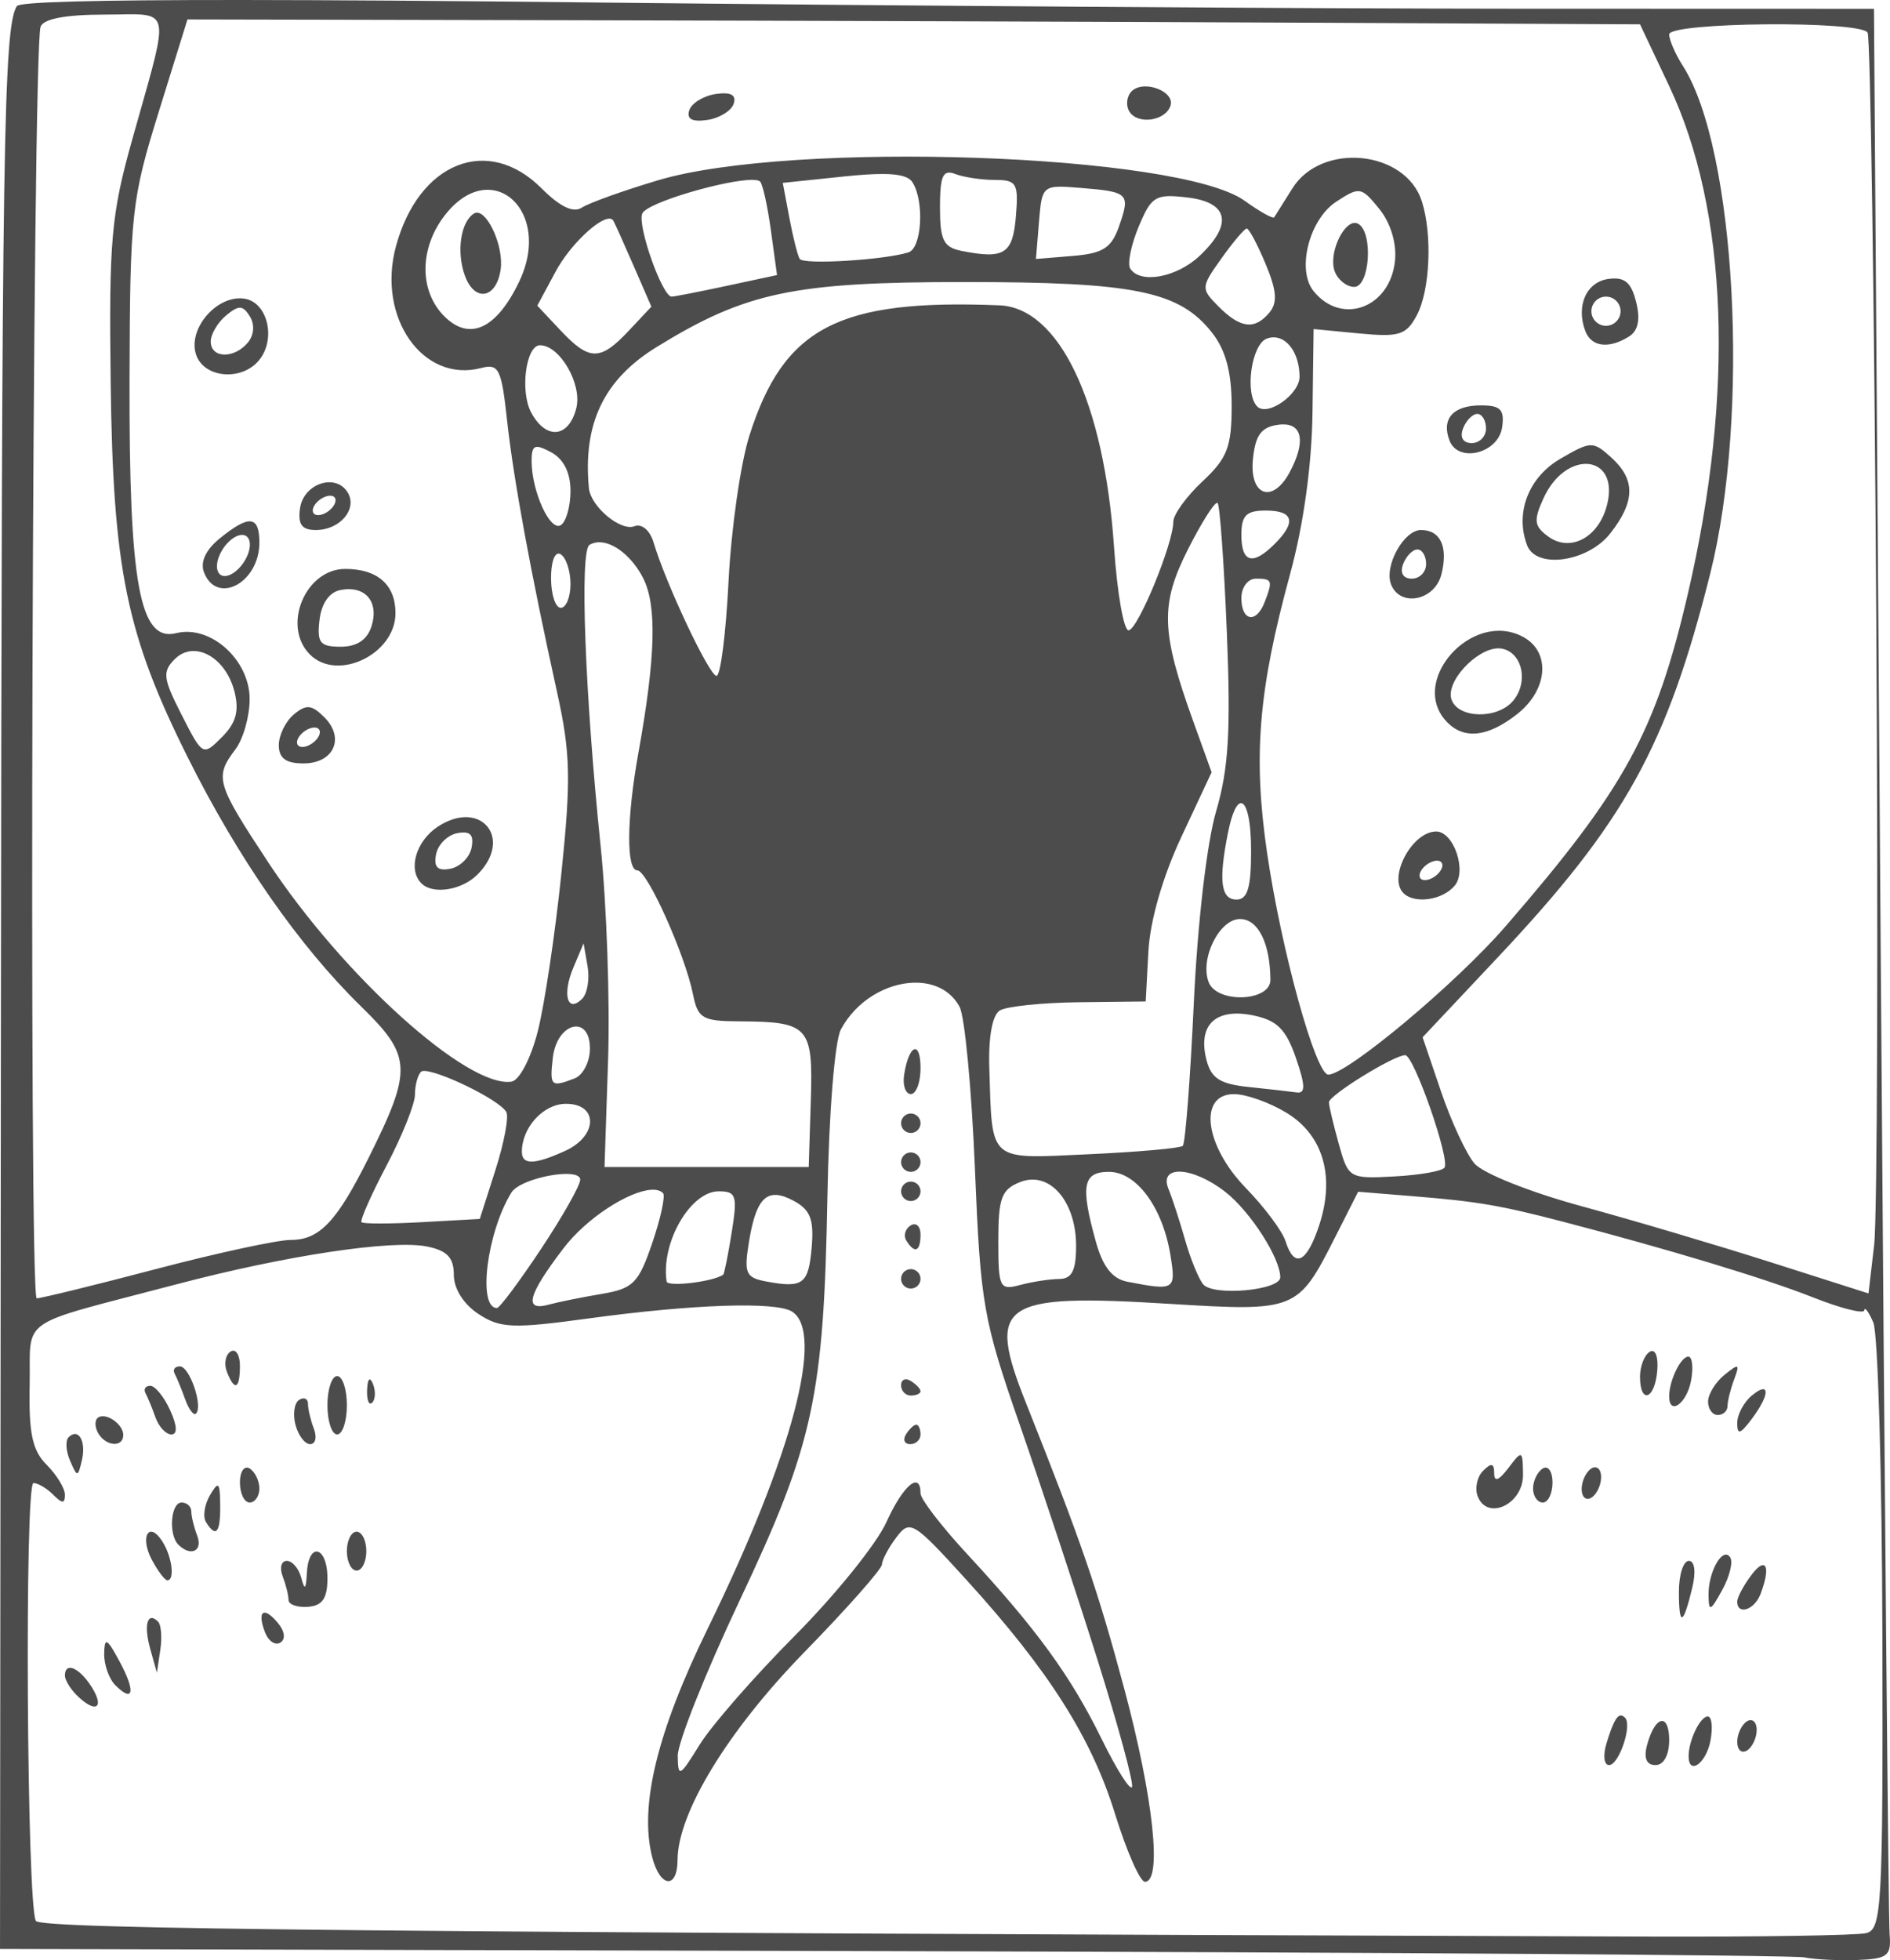 <?xml version="1.0" encoding="UTF-8" standalone="no"?>
<!-- Created with Inkscape (http://www.inkscape.org/) -->

<svg
   xmlns:dc="http://purl.org/dc/elements/1.1/"
   xmlns:cc="http://creativecommons.org/ns#"
   xmlns:rdf="http://www.w3.org/1999/02/22-rdf-syntax-ns#"
   xmlns:svg="http://www.w3.org/2000/svg"
   xmlns="http://www.w3.org/2000/svg"
   xmlns:sodipodi="http://sodipodi.sourceforge.net/DTD/sodipodi-0.dtd"
   xmlns:inkscape="http://www.inkscape.org/namespaces/inkscape"
   width="68.576mm"
   height="71.107mm"
   viewBox="0 0 242.984 251.956"
   id="svg10921"
   version="1.1"
   inkscape:version="0.91 r13725"
   sodipodi:docname="snake_enter.svg">
  <defs
     id="defs10923" />
  <sodipodi:namedview
     id="base"
     pagecolor="#ffffff"
     bordercolor="#666666"
     borderopacity="1.0"
     inkscape:pageopacity="0.0"
     inkscape:pageshadow="2"
     inkscape:zoom="1.4"
     inkscape:cx="-132.94157"
     inkscape:cy="72.781622"
     inkscape:document-units="px"
     inkscape:current-layer="layer1"
     showgrid="false"
     fit-margin-top="0"
     fit-margin-left="0"
     fit-margin-right="0"
     fit-margin-bottom="0"
     inkscape:window-width="1366"
     inkscape:window-height="744"
     inkscape:window-x="0"
     inkscape:window-y="24"
     inkscape:window-maximized="1" />
  <g
     inkscape:label="Layer 1"
     inkscape:groupmode="layer"
     id="layer1"
     transform="translate(-298.508,-412.099)">
    <path
       style="fill:#000000;opacity:0.7"
       d="M 31.031 0 C 12.016 -0.009 2.493 0.252 2.162 0.787 C 0.456 3.548 0.223 18.438 0.113 132.383 L 0 250.508 L 114.725 250.793 C 177.823 250.95 230.574 251.31 231.949 251.59 C 233.324 251.87 236.418 252.021 238.824 251.928 C 242.689 251.777 243.169 251.393 242.936 248.633 C 242.79 246.914 242.278 190.523 241.797 123.32 L 240.924 1.133 L 194.562 1.119 C 169.063 1.112 115.518 0.748 75.574 0.311 C 57.266 0.11 42.44 0.006 31.031 0 z M 16.346 1.842 C 22.137 1.776 21.324 2.489 16.945 18.127 C 14.3 27.575 13.997 31.004 14.225 49.072 C 14.528 73.178 16.235 81.503 24.105 97.287 C 30.59 110.293 38.441 121.579 46.416 129.359 C 52.957 135.741 53.048 137.462 47.424 148.752 C 43.295 157.04 41.082 159.377 37.361 159.377 C 35.659 159.377 27.855 161.064 20.02 163.127 C 12.185 165.189 5.298 166.877 4.717 166.877 C 3.669 166.877 4.158 6.437 5.215 3.439 C 5.575 2.419 8.43 1.877 13.451 1.877 C 14.557 1.877 15.518 1.851 16.346 1.842 z M 24.098 2.502 L 74.658 2.605 C 102.467 2.662 144.486 2.803 168.033 2.918 L 210.848 3.127 L 214.602 11.072 C 222.156 27.062 223.021 50.395 217.016 76.252 C 212.864 94.127 208.9 101.361 193.537 119.09 C 187.19 126.414 173.185 138.127 170.773 138.127 C 169.156 138.127 164.768 122.288 162.926 109.803 C 161.074 97.256 161.767 88.767 165.869 73.752 C 167.587 67.466 168.652 59.768 168.74 53.023 L 168.881 42.297 L 174.74 42.859 C 179.88 43.353 180.789 43.069 182.143 40.539 C 183.848 37.352 184.169 30.196 182.801 25.885 C 180.71 19.296 169.896 18.218 166.146 24.225 C 165.021 26.027 163.974 27.693 163.82 27.926 C 163.666 28.158 161.951 27.202 160.006 25.801 C 151.618 19.758 101.831 18.023 84.594 23.174 C 80.125 24.509 75.726 26.086 74.818 26.68 C 73.706 27.406 72.006 26.595 69.604 24.193 C 62.709 17.299 53.811 20.863 50.896 31.688 C 48.439 40.813 54.368 49.261 61.855 47.303 C 64.122 46.71 64.467 47.4 65.18 53.947 C 66.007 61.547 68.22 73.579 71.635 89.055 C 73.344 96.802 73.422 100.142 72.176 112.229 C 71.375 119.996 70.008 129.141 69.139 132.551 C 68.246 136.051 66.776 138.87 65.764 139.027 C 60.144 139.898 44.12 125.457 34.479 110.834 C 27.779 100.673 27.555 99.902 30.26 96.326 C 31.269 94.992 32.094 92.078 32.094 89.854 C 32.094 84.806 27.046 80.279 22.648 81.383 C 17.955 82.561 16.58 75.082 16.652 48.752 C 16.711 27.436 16.909 25.627 20.406 14.377 L 24.098 2.502 z M 226.986 3.127 C 233.242 3.07 239.619 3.406 240.104 4.189 C 240.464 4.773 240.967 38.664 241.221 79.502 C 241.474 120.34 241.353 156.564 240.951 160.002 L 240.221 166.252 L 227.721 162.266 C 220.846 160.073 209.877 156.823 203.346 155.045 C 196.695 153.234 190.625 150.813 189.551 149.539 C 188.495 148.288 186.566 144.129 185.264 140.297 L 182.895 133.328 L 192.574 123.041 C 208.912 105.674 214.281 95.977 219.867 73.752 C 225.008 53.299 223.175 19.133 216.365 8.484 C 215.391 6.962 214.596 5.134 214.596 4.422 C 214.596 3.634 220.73 3.184 226.986 3.127 z M 147.449 11.113 C 146.695 11.076 145.969 11.252 145.494 11.727 C 144.844 12.377 144.71 13.552 145.195 14.338 C 146.261 16.062 149.826 15.559 150.48 13.594 C 150.905 12.318 149.108 11.196 147.449 11.113 z M 93.25 12 C 92.914 11.985 92.504 12.013 92.02 12.084 C 90.45 12.314 88.918 13.253 88.615 14.17 C 88.242 15.303 88.981 15.704 90.92 15.42 C 92.49 15.19 94.022 14.251 94.324 13.334 C 94.604 12.484 94.258 12.046 93.25 12 z M 121.838 22.205 C 122.098 22.151 122.422 22.215 122.822 22.369 C 123.91 22.786 126.192 23.127 127.896 23.127 C 130.711 23.127 130.96 23.556 130.607 27.805 C 130.206 32.643 129.127 33.335 123.658 32.258 C 121.297 31.793 120.846 30.892 120.846 26.656 C 120.846 23.59 121.057 22.366 121.838 22.205 z M 113.576 22.363 C 115.739 22.379 116.86 22.724 117.311 23.434 C 118.867 25.886 118.516 31.903 116.783 32.443 C 113.613 33.432 103.288 34.049 102.812 33.279 C 102.542 32.842 101.944 30.463 101.48 27.994 L 100.637 23.506 L 108.477 22.686 C 110.605 22.463 112.278 22.354 113.576 22.363 z M 96.768 23.119 C 97.245 23.126 97.579 23.195 97.723 23.338 C 98.059 23.674 98.685 26.516 99.115 29.652 L 99.896 35.355 L 93.434 36.742 C 89.879 37.504 86.689 38.127 86.344 38.127 C 85.151 38.127 81.941 29.08 82.561 27.465 C 83.107 26.04 93.428 23.071 96.768 23.119 z M 136.08 24.002 C 136.786 23.982 137.718 24.056 138.957 24.156 C 145.127 24.656 145.341 24.872 143.867 29.09 C 142.892 31.878 141.806 32.574 137.93 32.895 L 133.184 33.287 L 133.576 28.52 C 133.869 24.965 133.961 24.062 136.08 24.002 z M 62.414 24.4 C 66.673 24.158 69.869 29.651 66.762 36.166 C 63.847 42.279 60.367 43.9 57.123 40.656 C 53.851 37.384 53.901 31.846 57.24 27.602 C 58.918 25.468 60.747 24.495 62.414 24.4 z M 174.537 24.572 C 175.385 24.539 176.027 25.249 177.318 26.844 C 178.782 28.651 179.575 31.256 179.346 33.514 C 178.731 39.575 172.477 41.898 168.867 37.406 C 166.672 34.675 168.316 28.203 171.783 25.932 C 173.094 25.073 173.877 24.598 174.537 24.572 z M 150.166 25.215 C 150.815 25.191 151.613 25.262 152.635 25.381 C 157.967 26.003 158.554 28.821 154.201 32.91 C 151.252 35.681 146.547 36.526 145.301 34.51 C 144.921 33.895 145.414 31.474 146.395 29.127 C 147.619 26.195 148.219 25.285 150.166 25.215 z M 61.223 27.342 C 61.123 27.355 61.027 27.389 60.934 27.447 C 59.215 28.51 58.652 32.418 59.779 35.467 C 61.043 38.884 63.81 38.394 64.361 34.656 C 64.792 31.738 62.718 27.142 61.223 27.342 z M 78.359 28.102 C 78.566 28.106 78.728 28.18 78.832 28.338 C 78.982 28.565 80.148 31.153 81.424 34.086 L 83.742 39.418 L 80.826 42.523 C 77.16 46.425 75.77 46.414 72.053 42.457 L 69.074 39.287 L 71.453 34.871 C 73.248 31.538 76.915 28.072 78.359 28.102 z M 174.02 28.666 C 172.49 28.925 170.795 32.795 171.607 34.912 C 172.022 35.993 173.146 36.877 174.104 36.877 C 176.092 36.877 176.566 29.97 174.658 28.791 C 174.454 28.665 174.238 28.629 174.02 28.666 z M 160.287 29.377 C 160.575 29.377 161.666 31.424 162.711 33.926 C 164.14 37.345 164.263 38.897 163.201 40.176 C 161.319 42.443 159.452 42.217 156.643 39.379 C 154.373 37.087 154.384 36.935 157.041 33.203 C 158.539 31.099 159.999 29.377 160.287 29.377 z M 207.482 35.795 C 207.257 35.799 207.012 35.822 206.75 35.859 C 203.933 36.262 202.587 39.352 203.824 42.576 C 204.603 44.606 206.874 44.875 209.451 43.242 C 210.613 42.507 210.908 41.045 210.346 38.805 C 209.787 36.579 209.061 35.763 207.482 35.795 z M 123.971 36.252 C 145.902 36.252 151.624 37.422 155.824 42.762 C 157.582 44.996 158.346 47.842 158.346 52.17 C 158.346 57.452 157.788 58.895 154.596 61.877 C 152.533 63.804 150.844 66.139 150.844 67.066 C 150.842 69.844 146.361 80.772 145.121 81.021 C 144.488 81.149 143.632 76.308 143.219 70.266 C 141.949 51.699 136.182 39.557 128.486 39.246 C 107.791 38.411 100.762 42.075 96.342 56 C 95.206 59.577 94.003 67.986 93.666 74.689 C 93.329 81.393 92.633 86.877 92.119 86.877 C 91.194 86.877 85.613 75.054 84.035 69.754 C 83.563 68.167 82.519 67.273 81.566 67.639 C 79.774 68.326 75.93 65.102 75.707 62.725 C 74.927 54.424 77.646 48.771 84.426 44.6 C 95.885 37.549 102.031 36.252 123.971 36.252 z M 206.471 38.127 C 207.502 38.127 208.346 38.971 208.346 40.002 C 208.346 41.033 207.502 41.877 206.471 41.877 C 205.439 41.877 204.596 41.033 204.596 40.002 C 204.596 38.971 205.439 38.127 206.471 38.127 z M 30.742 38.346 C 27.45 38.422 24.204 42.427 25.191 45.537 C 26.157 48.581 31.021 49.051 33.287 46.32 C 35.546 43.599 34.408 38.815 31.4 38.385 C 31.182 38.353 30.962 38.341 30.742 38.346 z M 30.867 39.557 C 31.315 39.574 31.671 39.941 32.119 40.666 C 32.764 41.71 32.664 43.068 31.871 44.023 C 30.107 46.149 27.094 46.075 27.094 43.906 C 27.094 42.959 27.981 41.448 29.064 40.549 C 29.88 39.872 30.42 39.539 30.867 39.557 z M 163.654 43.361 C 165.504 43.29 167.05 45.435 167.076 48.396 C 167.096 50.666 162.972 53.587 161.635 52.25 C 160 50.616 160.879 44.286 162.846 43.531 C 163.119 43.426 163.39 43.372 163.654 43.361 z M 69.424 44.377 C 71.971 44.377 74.865 49.38 74.094 52.451 C 73.127 56.301 70.195 56.585 68.283 53.012 C 66.831 50.299 67.613 44.377 69.424 44.377 z M 190.381 52.105 C 186.82 52.105 185.281 53.832 186.354 56.627 C 187.484 59.572 192.643 58.269 193.119 54.918 C 193.442 52.642 192.92 52.105 190.381 52.105 z M 189.93 53.203 C 190.544 53.203 191.047 54.047 191.047 55.078 C 191.047 56.109 190.221 56.953 189.211 56.953 C 188.095 56.953 187.655 56.22 188.094 55.078 C 188.49 54.047 189.316 53.203 189.93 53.203 z M 164.838 54.553 C 167.467 54.469 167.869 56.845 165.801 60.709 C 163.619 64.786 160.627 63.744 161.078 59.064 C 161.378 55.951 162.127 54.91 164.283 54.604 C 164.478 54.576 164.663 54.558 164.838 54.553 z M 204.465 57.234 C 203.61 57.258 202.557 57.833 200.586 58.98 C 196.502 61.356 194.745 65.958 196.338 70.107 C 197.515 73.176 204.135 72.231 207.004 68.584 C 210.245 64.464 210.287 61.641 207.148 58.801 C 205.976 57.74 205.32 57.211 204.465 57.234 z M 69.127 57.441 C 69.505 57.466 70.054 57.704 70.844 58.127 C 72.463 58.994 73.344 60.745 73.344 63.098 C 73.344 65.095 72.781 67.078 72.092 67.504 C 70.714 68.356 68.344 63.138 68.344 59.252 C 68.344 57.955 68.497 57.4 69.127 57.441 z M 204.225 59.641 C 206.109 59.834 207.427 61.632 206.613 64.875 C 205.561 69.068 201.899 71.048 199.051 68.965 C 197.226 67.631 197.135 66.906 198.441 64.039 C 199.889 60.861 202.34 59.448 204.225 59.641 z M 42.191 61.99 C 40.568 62.064 38.853 63.348 38.57 65.328 C 38.274 67.406 38.799 68.127 40.605 68.127 C 43.719 68.127 46.005 65.41 44.686 63.275 C 44.106 62.338 43.166 61.946 42.191 61.99 z M 42.445 63.713 C 43.133 63.713 43.347 64.275 42.922 64.963 C 42.497 65.65 41.588 66.213 40.9 66.213 C 40.213 66.213 39.997 65.65 40.422 64.963 C 40.847 64.275 41.758 63.713 42.445 63.713 z M 156.469 64.637 C 156.498 64.632 156.523 64.638 156.541 64.656 C 156.831 64.946 157.365 72.421 157.727 81.268 C 158.246 93.967 157.954 98.816 156.342 104.303 C 155.156 108.337 153.955 118.695 153.477 128.994 C 153.024 138.752 152.386 146.983 152.061 147.285 C 151.735 147.587 146.301 148.071 139.982 148.361 C 126.939 148.961 127.577 149.514 127.188 137.299 C 127.06 133.298 127.572 130.479 128.537 129.883 C 129.393 129.354 133.963 128.878 138.693 128.824 L 147.295 128.725 L 147.641 122.307 C 147.854 118.341 149.473 112.713 151.877 107.576 L 155.768 99.264 L 153.422 92.758 C 149.245 81.168 149.14 77.69 152.756 70.555 C 154.435 67.242 156.036 64.702 156.469 64.637 z M 162.721 65.627 C 166.307 65.627 166.703 67.09 163.881 69.912 C 161.059 72.734 159.596 72.338 159.596 68.752 C 159.596 66.252 160.221 65.627 162.721 65.627 z M 32.225 67.02 C 31.428 66.93 30.161 67.657 28.275 69.184 C 26.454 70.658 25.715 72.234 26.223 73.559 C 27.864 77.837 33.344 74.908 33.344 69.752 C 33.344 68.013 33.021 67.109 32.225 67.02 z M 182.689 68.127 C 180.477 68.127 177.928 72.738 178.834 75.1 C 179.984 78.098 184.463 77.217 185.314 73.824 C 186.201 70.294 185.202 68.127 182.689 68.127 z M 31.121 68.754 C 32.111 68.754 32.421 69.943 31.809 71.396 C 31.197 72.85 29.885 74.041 28.895 74.041 C 27.904 74.041 27.595 72.85 28.207 71.396 C 28.819 69.943 30.131 68.754 31.121 68.754 z M 76.973 69.699 C 78.838 69.651 81.217 71.471 82.666 74.273 C 84.474 77.77 84.297 84.453 82.07 96.795 C 80.55 105.22 80.493 111.877 81.941 111.877 C 83.209 111.877 88.074 122.71 89.092 127.799 C 89.712 130.902 90.31 131.255 95 131.279 C 104.016 131.327 104.542 131.91 104.238 141.51 L 103.971 150.002 L 90.844 150.002 L 77.719 150.002 L 78.176 136.252 C 78.426 128.689 77.995 116.314 77.217 108.752 C 75.191 89.062 74.514 70.824 75.781 70.041 C 76.139 69.82 76.542 69.71 76.973 69.699 z M 182.229 70.627 C 182.842 70.627 183.346 71.471 183.346 72.502 C 183.346 73.533 182.519 74.377 181.51 74.377 C 180.393 74.377 179.954 73.644 180.393 72.502 C 180.788 71.471 181.615 70.627 182.229 70.627 z M 71.832 71.162 C 71.916 71.166 72.003 71.196 72.094 71.252 C 72.781 71.677 73.344 73.398 73.344 75.076 C 73.344 76.754 72.781 78.127 72.094 78.127 C 71.406 78.127 70.844 76.406 70.844 74.303 C 70.844 72.351 71.244 71.134 71.832 71.162 z M 44.389 73.127 C 39.243 73.127 36.202 80.486 39.844 84.127 C 43.394 87.677 50.844 84.075 50.844 78.809 C 50.844 75.163 48.532 73.127 44.389 73.127 z M 161.471 74.377 C 163.575 74.377 163.658 74.607 162.586 77.4 C 161.514 80.193 159.596 79.857 159.596 76.877 C 159.596 75.488 160.429 74.377 161.471 74.377 z M 44.914 75.73 C 47.373 75.774 48.637 77.737 47.76 80.502 C 47.206 82.247 45.879 83.127 43.803 83.127 C 41.134 83.127 40.736 82.628 41.074 79.701 C 41.323 77.549 42.332 76.111 43.789 75.834 C 44.186 75.759 44.563 75.724 44.914 75.73 z M 192.639 81.078 C 186.941 81.152 181.738 88.519 186.096 92.877 C 188.301 95.082 191.33 94.714 195.051 91.787 C 199.03 88.657 199.397 83.778 195.797 81.852 C 194.765 81.3 193.694 81.064 192.639 81.078 z M 192.555 83.336 C 192.741 83.33 192.922 83.344 193.096 83.377 C 195.722 83.883 196.54 87.659 194.545 90.062 C 192.566 92.447 187.558 92.391 186.631 89.975 C 185.76 87.706 189.764 83.422 192.555 83.336 z M 25.129 83.686 C 27.216 83.831 29.378 85.844 30.15 88.922 C 30.77 91.39 30.339 92.938 28.529 94.748 C 26.077 97.2 26.052 97.187 23.348 91.885 C 20.957 87.199 20.851 86.336 22.467 84.721 C 23.247 83.94 24.18 83.619 25.129 83.686 z M 39.729 90.902 C 39.152 90.847 38.582 91.163 37.783 91.826 C 36.717 92.711 35.844 94.49 35.844 95.781 C 35.844 97.459 36.748 98.127 39.01 98.127 C 42.902 98.127 44.379 94.877 41.703 92.201 C 40.886 91.384 40.305 90.957 39.729 90.902 z M 40.424 93.512 C 41.111 93.512 41.327 94.074 40.902 94.762 C 40.477 95.449 39.566 96.012 38.879 96.012 C 38.191 96.012 37.977 95.449 38.402 94.762 C 38.827 94.074 39.736 93.512 40.424 93.512 z M 159.584 103.236 C 160.287 103.301 160.846 105.456 160.846 109.377 C 160.846 114.099 160.387 115.627 158.971 115.627 C 156.95 115.627 156.64 113.207 157.875 107.033 C 158.402 104.399 159.037 103.186 159.584 103.236 z M 60.066 105.037 C 58.968 104.992 57.671 105.349 56.293 106.252 C 53.474 108.099 52.408 111.775 54.178 113.545 C 55.651 115.018 59.359 114.436 61.381 112.414 C 64.869 108.926 63.362 105.172 60.066 105.037 z M 184.641 106.877 C 181.541 106.877 178.405 112.772 180.428 114.795 C 181.864 116.231 185.476 115.704 187.029 113.832 C 188.616 111.92 186.884 106.877 184.641 106.877 z M 59.762 107.008 C 60.63 107.075 60.874 107.673 60.631 108.938 C 60.389 110.195 59.162 111.422 57.904 111.664 C 56.253 111.982 55.741 111.47 56.059 109.818 C 56.301 108.561 57.527 107.332 58.785 107.09 C 58.992 107.05 59.18 107.025 59.352 107.012 C 59.502 107 59.638 106.998 59.762 107.008 z M 184.742 110.627 C 185.43 110.627 185.646 111.189 185.221 111.877 C 184.796 112.564 183.885 113.127 183.197 113.127 C 182.51 113.127 182.296 112.564 182.721 111.877 C 183.146 111.189 184.055 110.627 184.742 110.627 z M 159.418 118.127 C 161.744 118.127 163.291 121.219 163.328 125.939 C 163.35 128.752 156.453 129.015 155.389 126.242 C 154.234 123.232 156.768 118.127 159.418 118.127 z M 75.027 121.252 L 75.543 124.209 C 75.826 125.835 75.51 127.713 74.842 128.381 C 72.942 130.281 72.25 127.832 73.709 124.377 L 75.027 121.252 z M 117.525 126.309 C 117.757 126.304 117.986 126.309 118.213 126.322 C 120.388 126.453 122.312 127.446 123.369 129.422 C 124.034 130.663 124.919 140.022 125.338 150.217 C 126.053 167.625 126.405 169.627 131.102 183.127 C 133.852 191.033 138.307 204.495 141.002 213.041 C 143.697 221.587 145.738 229.07 145.539 229.668 C 145.34 230.266 143.578 227.495 141.625 223.512 C 137.668 215.443 133.265 209.391 124.352 199.766 C 121.047 196.197 118.346 192.682 118.346 191.953 C 118.346 189.016 116.093 190.918 113.953 195.662 C 112.704 198.431 107.416 204.988 102.201 210.232 C 96.986 215.477 91.471 221.789 89.945 224.26 C 87.38 228.414 87.169 228.523 87.133 225.693 C 87.111 224.011 90.704 215.001 95.113 205.67 C 104.588 185.622 105.909 179.534 106.375 153.807 C 106.57 143.049 107.315 133.801 108.105 132.324 C 110.132 128.538 114.056 126.384 117.525 126.309 z M 158.648 130.287 C 159.363 130.252 160.17 130.322 161.061 130.504 C 164.179 131.142 165.319 132.266 166.6 135.967 C 167.826 139.509 167.855 140.578 166.717 140.418 C 165.893 140.302 163.113 139.986 160.537 139.717 C 156.808 139.327 155.699 138.602 155.086 136.16 C 154.184 132.568 155.554 130.439 158.648 130.287 z M 74.074 131.943 C 75.032 131.95 75.844 132.84 75.844 134.777 C 75.844 136.473 74.955 138.202 73.867 138.619 C 70.824 139.787 70.651 139.621 71.074 135.951 C 71.37 133.388 72.842 131.935 74.074 131.943 z M 117.68 134.857 C 117.197 134.798 116.572 135.958 116.236 138.16 C 116.029 139.517 116.42 140.627 117.104 140.627 C 117.787 140.627 118.346 139.128 118.346 137.295 C 118.346 135.69 118.055 134.904 117.68 134.857 z M 180.658 135.627 C 181.768 135.627 186.417 148.91 185.715 150.074 C 185.443 150.525 182.552 151.037 179.293 151.213 C 173.46 151.527 173.348 151.461 172.113 147.018 C 171.424 144.534 170.852 142.135 170.852 141.688 C 170.844 140.788 179.196 135.627 180.658 135.627 z M 54.375 137.664 C 56.067 137.441 64.072 141.27 65.084 142.908 C 65.447 143.495 64.83 146.833 63.713 150.326 L 61.682 156.678 L 54.279 157.09 C 50.208 157.316 46.697 157.321 46.477 157.098 C 46.256 156.875 47.712 153.583 49.711 149.783 C 51.71 145.983 53.344 141.9 53.344 140.709 C 53.344 139.518 53.696 138.193 54.125 137.764 C 54.178 137.711 54.262 137.679 54.375 137.664 z M 158.658 140.633 C 160.205 140.635 163.243 141.719 165.412 143.041 C 170.126 145.916 171.664 151.23 169.596 157.498 C 167.994 162.351 166.402 163.1 165.27 159.533 C 164.86 158.244 162.573 155.179 160.186 152.721 C 154.856 147.233 154.021 140.626 158.658 140.633 z M 72.764 141.877 C 76.946 141.877 76.876 146.007 72.66 147.928 C 68.701 149.732 67.094 149.764 67.094 148.045 C 67.094 144.903 69.876 141.877 72.764 141.877 z M 117.096 143.127 C 116.408 143.127 115.846 143.689 115.846 144.377 C 115.846 145.064 116.408 145.627 117.096 145.627 C 117.783 145.627 118.346 145.064 118.346 144.377 C 118.346 143.689 117.783 143.127 117.096 143.127 z M 117.096 148.127 C 116.408 148.127 115.846 148.689 115.846 149.377 C 115.846 150.064 116.408 150.627 117.096 150.627 C 117.783 150.627 118.346 150.064 118.346 149.377 C 118.346 148.689 117.783 148.127 117.096 148.127 z M 151.84 150.609 C 153.313 150.694 155.474 151.585 157.576 153.238 C 160.761 155.744 164.596 161.718 164.596 164.178 C 164.596 165.865 155.95 166.642 154.674 165.07 C 154.086 164.346 153.044 161.783 152.359 159.377 C 151.675 156.971 150.713 154.018 150.221 152.814 C 149.579 151.245 150.366 150.525 151.84 150.609 z M 142.576 150.627 C 146.115 150.627 149.479 155.193 150.479 161.354 C 151.204 165.825 151.035 165.928 144.943 164.75 C 143 164.374 141.784 162.83 140.889 159.607 C 138.881 152.38 139.21 150.627 142.576 150.627 z M 72.779 150.891 C 73.845 150.888 74.594 151.109 74.594 151.633 C 74.594 152.358 72.327 156.365 69.555 160.539 C 66.782 164.713 64.234 168.127 63.891 168.127 C 61.373 168.127 62.593 158.39 65.75 153.281 C 66.555 151.979 70.434 150.895 72.779 150.891 z M 132.543 151.625 C 135.712 151.462 138.346 155.099 138.346 160.141 C 138.346 163.336 137.808 164.382 136.158 164.395 C 134.955 164.404 132.705 164.751 131.158 165.166 C 128.508 165.876 128.346 165.547 128.346 159.482 C 128.346 153.971 128.75 152.886 131.158 151.934 C 131.627 151.748 132.09 151.648 132.543 151.625 z M 117.096 151.877 C 116.408 151.877 115.846 152.439 115.846 153.127 C 115.846 153.814 116.408 154.377 117.096 154.377 C 117.783 154.377 118.346 153.814 118.346 153.127 C 118.346 152.439 117.783 151.877 117.096 151.877 z M 83.707 152.93 C 84.371 152.887 84.903 153.018 85.238 153.354 C 85.568 153.684 84.948 156.564 83.861 159.754 C 82.089 164.954 81.412 165.633 77.303 166.324 C 74.782 166.748 71.734 167.365 70.531 167.695 C 67.294 168.583 67.854 166.467 72.443 160.449 C 75.433 156.53 80.828 153.113 83.707 152.93 z M 92.398 153.127 C 94.655 153.127 94.827 153.67 94.072 158.393 C 93.609 161.289 93.115 163.741 92.975 163.842 C 91.71 164.751 85.813 165.458 85.701 164.713 C 84.953 159.718 88.763 153.127 92.398 153.127 z M 174.609 153.182 L 181.789 153.766 C 189.915 154.426 192.858 154.926 200.846 157.008 C 214.482 160.561 226.962 164.334 233.033 166.74 C 236.643 168.17 239.634 168.927 239.682 168.422 C 239.73 167.916 240.255 168.627 240.846 170.002 C 241.436 171.377 241.958 189.48 242.006 210.23 C 242.087 245.172 241.934 247.997 239.908 248.48 C 238.705 248.768 226.189 248.966 212.096 248.92 C 49.008 248.393 5.27 247.969 4.613 246.906 C 3.438 245.004 3.136 190.627 4.301 190.627 C 4.875 190.627 6.019 191.302 6.844 192.127 C 8.01 193.294 8.344 193.294 8.344 192.127 C 8.344 191.302 7.289 189.572 5.998 188.281 C 4.156 186.439 3.686 184.24 3.811 178.061 C 3.992 169.084 1.818 170.577 22.719 165.072 C 36.784 161.368 50.413 159.314 54.906 160.223 C 57.489 160.745 58.344 161.652 58.344 163.869 C 58.344 165.648 59.602 167.644 61.512 168.895 C 64.329 170.74 65.907 170.802 75.766 169.455 C 89.068 167.637 99.709 167.279 101.809 168.576 C 106.075 171.213 101.848 187.118 90.963 209.377 C 84.491 222.611 82.184 232.081 83.832 238.648 C 84.829 242.621 87.091 242.908 87.107 239.064 C 87.134 233.003 93.6 222.414 103.43 212.342 C 108.882 206.754 113.363 201.691 113.385 201.092 C 113.407 200.492 114.244 198.916 115.248 197.59 C 116.987 195.292 117.414 195.552 124.271 203.094 C 134.841 214.718 140.317 223.345 143.354 233.156 C 144.838 237.953 146.569 241.877 147.199 241.877 C 149.444 241.877 148.283 231.039 144.549 217.109 C 141.104 204.258 139.024 198.208 131.928 180.396 C 126.775 167.462 128.53 166.246 150.414 167.594 C 166.569 168.589 166.861 168.473 171.574 159.172 L 174.609 153.182 z M 99.836 153.592 C 100.46 153.632 101.184 153.89 102.031 154.344 C 104.174 155.491 104.657 156.728 104.354 160.301 C 103.948 165.071 103.248 165.6 98.512 164.717 C 95.879 164.226 95.631 163.672 96.277 159.691 C 96.989 155.306 97.964 153.471 99.836 153.592 z M 117.568 157.363 C 117.417 157.358 117.249 157.408 117.074 157.516 C 116.376 157.947 116.128 158.823 116.523 159.463 C 117.595 161.197 118.346 160.873 118.346 158.678 C 118.346 157.874 118.024 157.379 117.568 157.363 z M 117.096 163.127 C 116.408 163.127 115.846 163.689 115.846 164.377 C 115.846 165.064 116.408 165.627 117.096 165.627 C 117.783 165.627 118.346 165.064 118.346 164.377 C 118.346 163.689 117.783 163.127 117.096 163.127 z M 29.889 173.623 C 29.811 173.637 29.731 173.668 29.648 173.719 C 28.991 174.125 28.771 175.284 29.158 176.293 C 30.15 178.877 30.844 178.571 30.844 175.553 C 30.844 174.314 30.432 173.528 29.889 173.623 z M 212.342 173.658 C 212.262 173.669 212.176 173.702 212.086 173.758 C 211.403 174.18 210.846 175.617 210.846 176.951 C 210.846 180.553 212.758 179.892 213.064 176.184 C 213.198 174.564 212.9 173.581 212.342 173.658 z M 217.055 174.377 C 216.08 174.377 214.596 177.46 214.596 179.48 C 214.596 182.009 216.842 180.424 217.4 177.502 C 217.729 175.783 217.573 174.377 217.055 174.377 z M 23.125 175.627 C 22.477 175.627 22.175 176.049 22.453 176.564 C 22.731 177.08 23.341 178.568 23.807 179.869 C 24.273 181.171 24.899 181.99 25.199 181.689 C 26.128 180.761 24.372 175.627 23.125 175.627 z M 223.309 175.684 C 223.134 175.603 222.631 175.964 221.703 176.719 C 220.543 177.662 219.596 179.209 219.596 180.156 C 219.596 181.103 220.158 181.877 220.846 181.877 C 221.533 181.877 222.096 181.362 222.096 180.73 C 222.096 180.099 222.481 178.552 222.953 177.293 C 223.331 176.285 223.484 175.764 223.309 175.684 z M 43.344 176.877 C 42.656 176.877 42.094 178.564 42.094 180.627 C 42.094 182.689 42.656 184.377 43.344 184.377 C 44.031 184.377 44.594 182.689 44.594 180.627 C 44.594 178.564 44.031 176.877 43.344 176.877 z M 116.396 177.299 C 116.064 177.332 115.846 177.598 115.846 178.053 C 115.846 178.781 116.408 179.377 117.096 179.377 C 117.783 179.377 118.346 179.129 118.346 178.826 C 118.346 178.523 117.783 177.927 117.096 177.502 C 116.838 177.343 116.596 177.279 116.396 177.299 z M 47.551 177.311 C 47.361 177.282 47.231 177.738 47.193 178.648 C 47.139 179.966 47.434 180.704 47.85 180.289 C 48.265 179.874 48.31 178.795 47.949 177.893 C 47.8 177.519 47.664 177.328 47.551 177.311 z M 19.32 178.127 C 18.703 178.127 18.425 178.549 18.703 179.064 C 18.981 179.58 19.56 180.986 19.988 182.189 C 20.416 183.393 21.335 184.377 22.029 184.377 C 22.836 184.377 22.777 183.249 21.867 181.252 C 21.084 179.533 19.938 178.127 19.32 178.127 z M 226.752 178.568 C 226.476 178.515 225.966 178.758 225.221 179.377 C 224.189 180.233 223.346 181.816 223.346 182.895 L 223.344 182.895 C 223.344 184.464 223.71 184.372 225.18 182.43 C 226.831 180.247 227.359 178.687 226.752 178.568 z M 39.094 179.748 C 38.913 179.728 38.697 179.785 38.463 179.93 C 37.84 180.315 37.623 181.755 37.982 183.129 C 38.342 184.503 39.194 185.627 39.875 185.627 C 40.556 185.627 40.771 184.738 40.354 183.65 C 39.936 182.563 39.594 181.123 39.594 180.451 C 39.594 180.031 39.395 179.782 39.094 179.748 z M 13.41 182.047 C 13.056 182.002 12.736 182.071 12.512 182.295 C 12.145 182.662 12.215 183.562 12.668 184.295 C 13.686 185.943 15.844 186.049 15.844 184.451 C 15.844 183.345 14.474 182.182 13.41 182.047 z M 117.793 183.127 C 117.49 183.127 116.896 183.689 116.471 184.377 C 116.046 185.064 116.293 185.627 117.021 185.627 C 117.75 185.627 118.346 185.064 118.346 184.377 C 118.346 183.689 118.096 183.127 117.793 183.127 z M 9.699 184.324 C 9.434 184.297 9.132 184.423 8.814 184.74 C 8.386 185.169 8.473 186.529 9.008 187.762 C 9.937 189.903 10.005 189.9 10.523 187.717 C 10.962 185.869 10.495 184.406 9.699 184.324 z M 195.412 187.041 C 195.149 187.092 194.702 187.659 193.93 188.68 C 192.692 190.316 192.096 190.54 192.096 189.367 C 192.096 188.072 191.734 187.988 190.68 189.043 C 189.901 189.822 189.584 191.298 189.977 192.322 C 191.213 195.543 195.851 193.333 195.805 189.545 C 195.783 187.765 195.75 186.976 195.412 187.041 z M 205.08 188.6 C 204.931 188.597 204.768 188.646 204.596 188.752 C 203.908 189.177 203.346 190.369 203.346 191.4 C 203.346 192.432 203.908 192.927 204.596 192.502 C 205.283 192.077 205.846 190.887 205.846 189.855 C 205.846 189.082 205.528 188.608 205.08 188.6 z M 31.637 188.65 C 31.173 188.742 30.844 189.469 30.844 190.553 C 30.844 191.968 31.406 193.127 32.094 193.127 C 32.781 193.127 33.344 192.317 33.344 191.326 C 33.344 190.335 32.781 189.177 32.094 188.752 C 32.008 188.699 31.925 188.666 31.844 188.65 C 31.773 188.637 31.703 188.637 31.637 188.65 z M 198.596 188.65 C 198.515 188.666 198.432 188.699 198.346 188.752 C 197.658 189.177 197.096 190.335 197.096 191.326 C 197.096 192.317 197.658 193.127 198.346 193.127 C 199.033 193.127 199.596 191.968 199.596 190.553 C 199.596 189.314 199.164 188.54 198.596 188.65 z M 27.971 190.969 C 27.776 190.945 27.469 191.375 26.988 192.199 C 26.284 193.408 26.055 194.955 26.477 195.637 C 27.769 197.728 28.346 197.034 28.307 193.439 C 28.288 191.781 28.221 191 27.971 190.969 z M 23.344 193.127 C 21.947 193.127 21.631 197.248 22.928 198.545 C 24.51 200.127 26.11 199.372 25.354 197.4 C 24.936 196.313 24.594 194.907 24.594 194.275 C 24.594 193.644 24.031 193.127 23.344 193.127 z M 45.844 196.877 C 45.156 196.877 44.594 198.002 44.594 199.377 C 44.594 200.752 45.156 201.877 45.844 201.877 C 46.531 201.877 47.094 200.752 47.094 199.377 C 47.094 198.002 46.531 196.877 45.844 196.877 z M 19.48 196.881 C 18.661 196.81 18.432 198.454 19.537 200.52 C 20.305 201.953 21.194 203.127 21.514 203.127 C 22.498 203.127 22.119 200.103 20.893 198.164 C 20.347 197.301 19.853 196.913 19.48 196.881 z M 40.613 199.434 C 40.06 199.519 39.541 200.405 39.449 202.189 C 39.34 204.306 39.163 204.461 38.732 202.814 C 38.418 201.611 37.58 200.627 36.869 200.627 C 36.158 200.627 35.919 201.518 36.336 202.605 C 36.753 203.693 37.094 205.064 37.094 205.652 C 37.094 206.241 38.219 206.637 39.594 206.533 C 41.451 206.393 42.094 205.449 42.094 202.861 C 42.094 200.537 41.325 199.324 40.613 199.434 z M 221.848 199.822 C 220.881 199.912 219.633 202.529 219.658 205.002 C 219.68 207.215 219.881 207.145 221.404 204.393 C 222.351 202.682 222.823 200.795 222.453 200.197 C 222.279 199.916 222.071 199.802 221.848 199.822 z M 217.119 200.627 C 216.419 200.627 215.846 202.409 215.846 204.586 C 215.846 209.138 216.391 208.972 217.568 204.064 C 218.058 202.024 217.875 200.627 217.119 200.627 z M 226.729 201.184 C 226.412 201.115 225.882 201.501 225.18 202.43 C 224.17 203.764 223.346 205.311 223.346 205.867 C 223.346 207.656 225.552 206.943 226.336 204.9 C 227.19 202.675 227.256 201.298 226.729 201.184 z M 33.951 207.293 C 33.494 207.377 33.474 208.262 34.07 209.816 C 34.502 210.942 35.388 211.536 36.037 211.135 C 36.74 210.7 36.614 209.681 35.727 208.611 C 34.927 207.647 34.307 207.228 33.951 207.293 z M 19.467 207.977 C 18.787 208.047 18.659 209.624 19.307 211.932 L 20.168 215.002 L 20.607 212.082 C 20.849 210.476 20.72 208.837 20.32 208.438 C 19.98 208.097 19.693 207.953 19.467 207.977 z M 13.688 211.086 C 13.481 211.103 13.413 211.611 13.395 212.564 C 13.367 213.974 14.011 215.794 14.824 216.607 C 17.182 218.965 17.458 217.408 15.367 213.551 C 14.447 211.854 13.953 211.064 13.688 211.086 z M 9.023 214.377 C 8.609 214.37 8.344 214.686 8.344 215.377 C 8.344 215.927 9.019 217.052 9.844 217.877 C 12.234 220.267 13.514 219.614 11.805 216.877 C 10.819 215.298 9.714 214.388 9.023 214.377 z M 208.355 220.502 C 207.811 220.543 207.297 221.604 206.541 224.064 C 206.064 225.615 206.21 226.877 206.865 226.877 C 208.142 226.877 209.875 221.742 208.92 220.787 C 208.721 220.588 208.537 220.488 208.355 220.502 z M 219.555 220.627 C 218.58 220.627 217.096 223.71 217.096 225.73 C 217.096 228.259 219.342 226.674 219.9 223.752 C 220.229 222.033 220.073 220.627 219.555 220.627 z M 225.08 221.1 C 224.931 221.097 224.768 221.146 224.596 221.252 C 223.908 221.677 223.346 222.869 223.346 223.9 C 223.346 224.932 223.908 225.427 224.596 225.002 C 225.283 224.577 225.846 223.387 225.846 222.355 C 225.846 221.582 225.528 221.108 225.08 221.1 z M 213.758 221.217 C 213.137 221.111 212.303 222.196 211.738 224.357 C 211.308 226.001 211.689 226.877 212.836 226.877 C 213.889 226.877 214.596 225.593 214.596 223.678 C 214.596 222.101 214.241 221.299 213.758 221.217 z "
       transform="translate(298.508,412.099)"
       id="path5810" />
  </g>
</svg>
